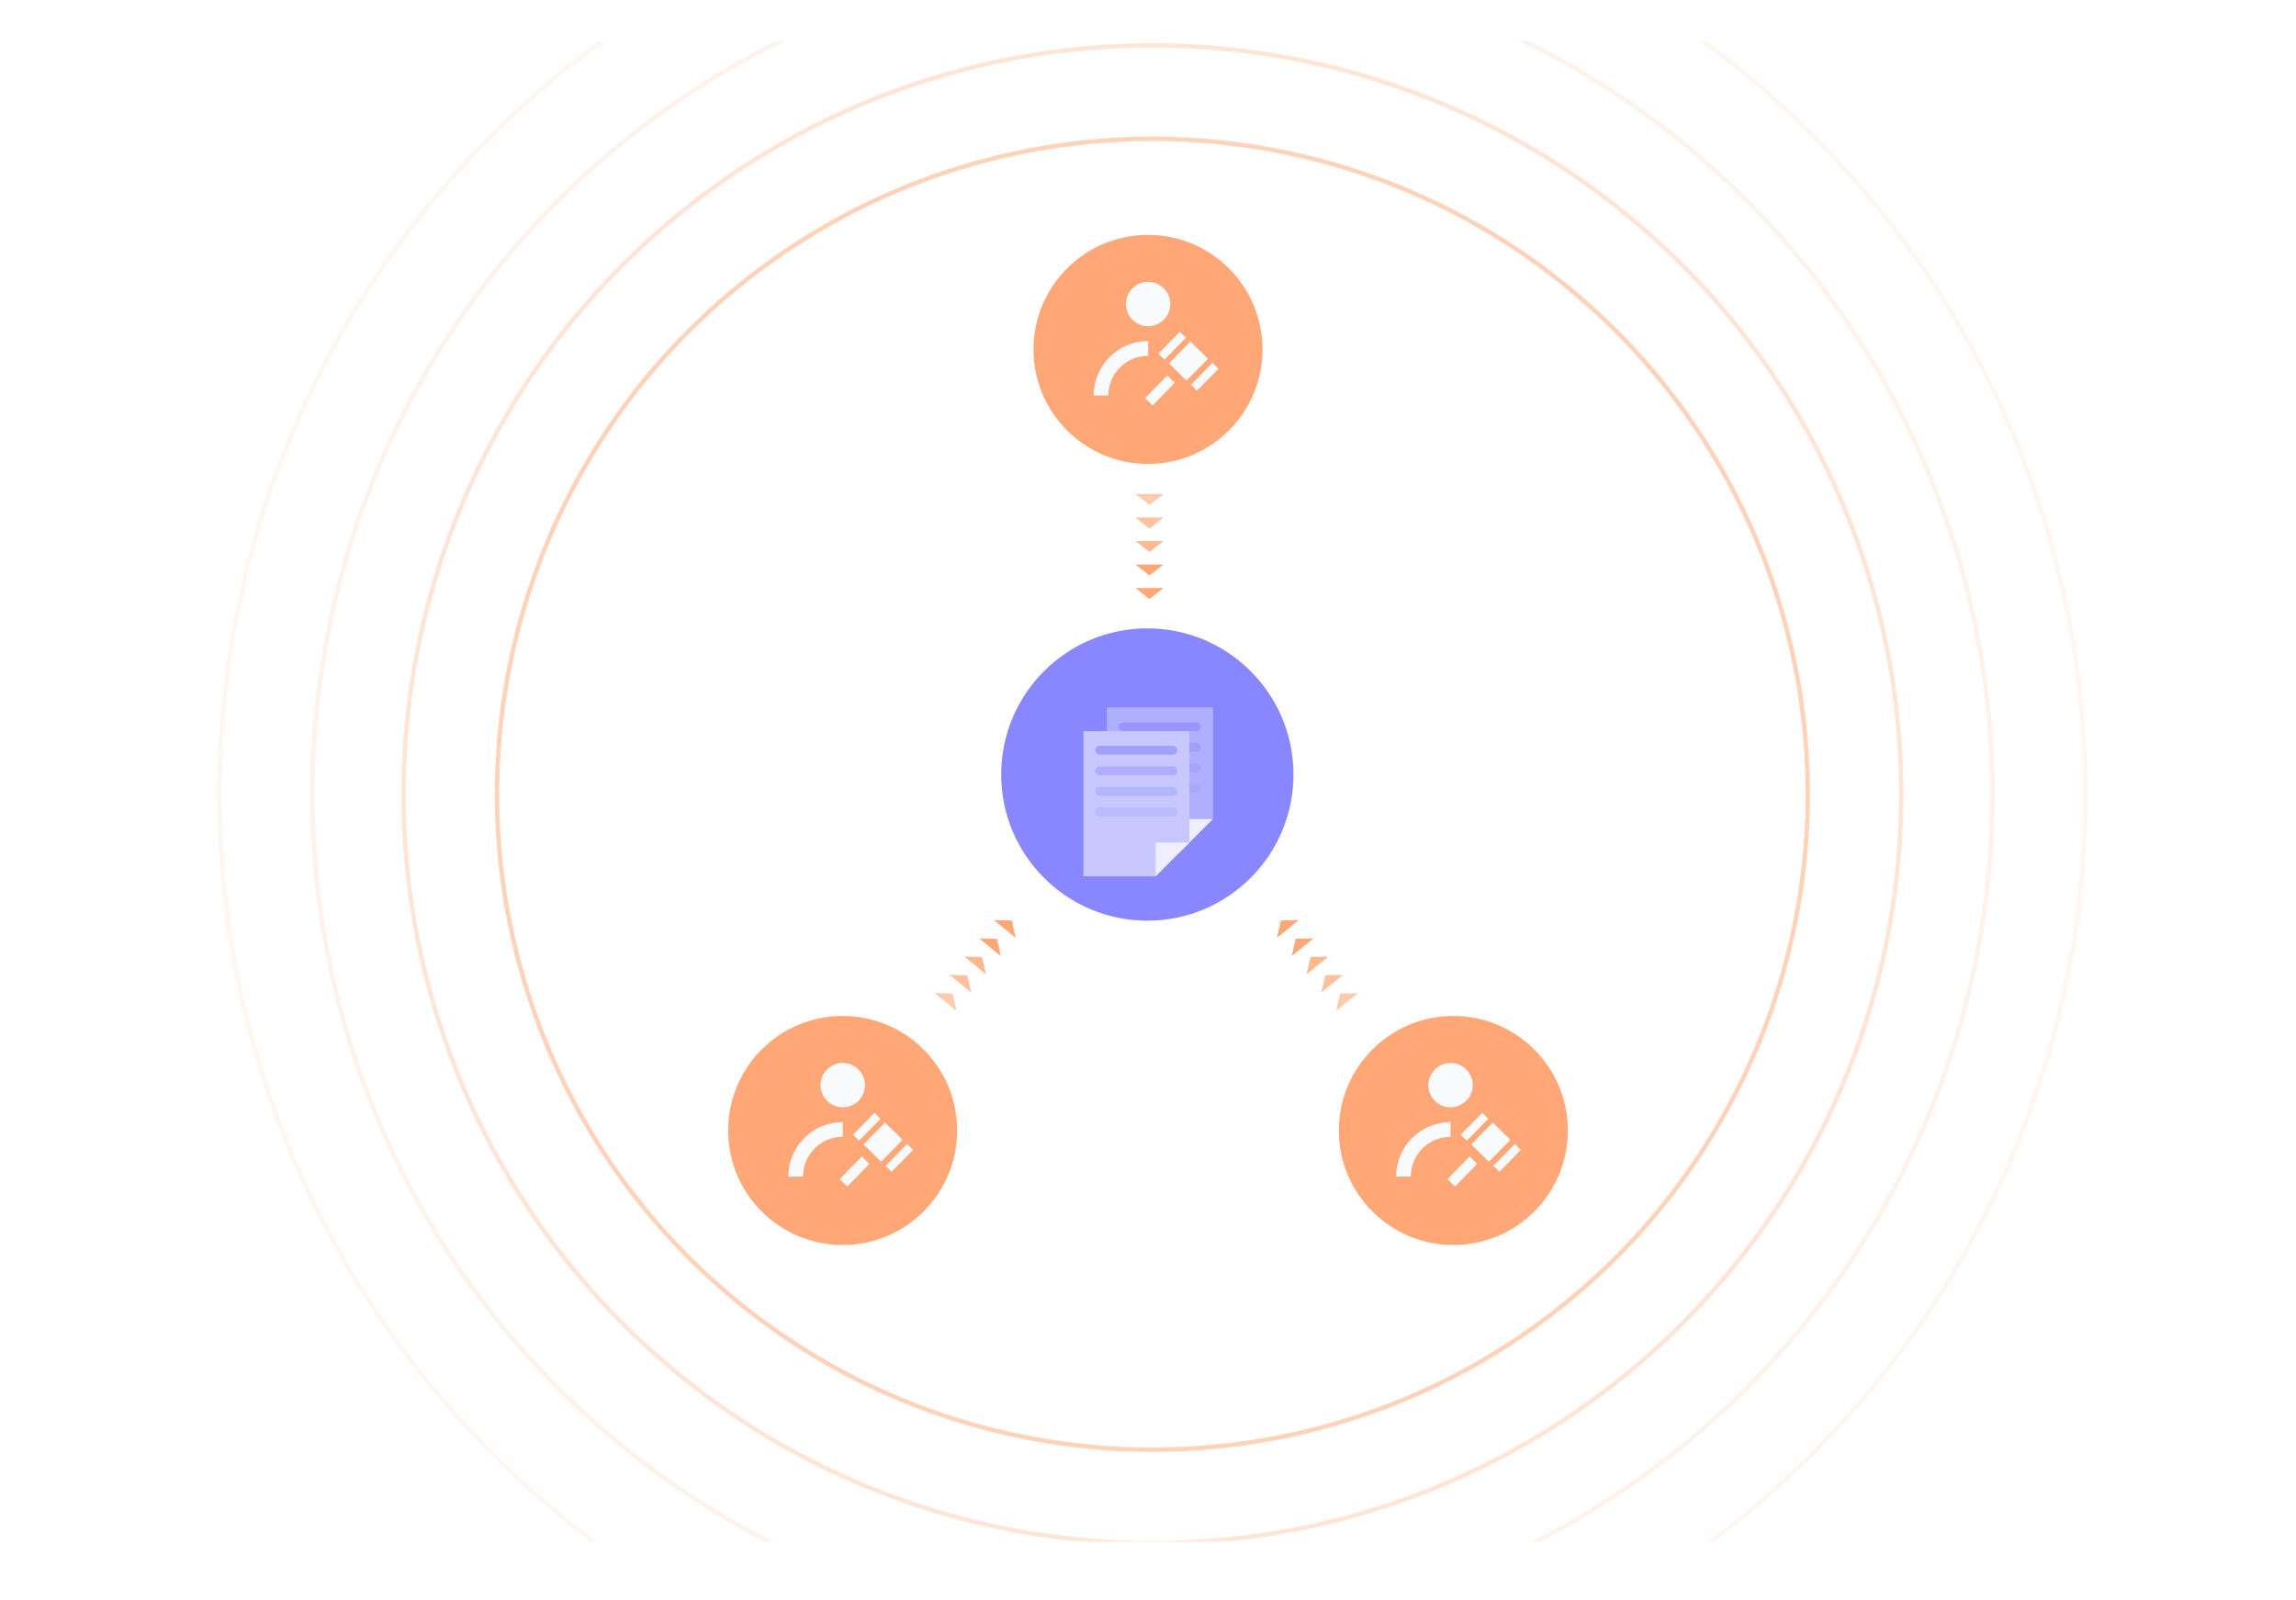 <svg width="782" height="545" viewBox="0 0 782 545" fill="none" xmlns="http://www.w3.org/2000/svg">
<g filter="url(#filter0_d)">
<rect x="17" y="14" width="748" height="511" rx="6" fill="white"/>
</g>
<mask id="mask0" mask-type="alpha" maskUnits="userSpaceOnUse" x="17" y="14" width="748" height="511">
<rect x="17" y="14" width="748" height="511" rx="6" fill="white"/>
</mask>
<g mask="url(#mask0)">
<circle opacity="0.5" cx="392.5" cy="270.5" r="223.216" stroke="#FFA776" stroke-width="1.5"/>
<circle opacity="0.3" cx="392.5" cy="270.5" r="255.045" stroke="#FFA776" stroke-width="1.5"/>
<circle opacity="0.15" cx="392.5" cy="270.5" r="286.098" stroke="#FFA776" stroke-width="1.5"/>
<circle opacity="0.1" cx="392.5" cy="270.5" r="317.75" stroke="#FFA776" stroke-width="1.5"/>
</g>
<path opacity="0.6" d="M391.5 172L386.737 168.25L396.263 168.25L391.5 172Z" fill="#FFA776"/>
<path opacity="0.7" d="M391.5 180L386.737 176.25L396.263 176.25L391.5 180Z" fill="#FFA776"/>
<path opacity="0.8" d="M391.5 188L386.737 184.25L396.263 184.25L391.5 188Z" fill="#FFA776"/>
<path d="M391.5 196L386.737 192.25L396.263 192.25L391.5 196Z" fill="#FFA776"/>
<path d="M391.5 204L386.737 200.25L396.263 200.25L391.5 204Z" fill="#FFA776"/>
<path opacity="0.6" d="M324.421 338.318L325.758 344.231L318.36 338.23L324.421 338.318Z" fill="#FFA776"/>
<path opacity="0.7" d="M329.46 332.105L330.798 338.018L323.399 332.017L329.46 332.105Z" fill="#FFA776"/>
<path opacity="0.8" d="M334.5 325.891L335.837 331.804L328.438 325.804L334.5 325.891Z" fill="#FFA776"/>
<path d="M339.539 319.678L340.876 325.591L333.477 319.59L339.539 319.678Z" fill="#FFA776"/>
<path d="M344.578 313.464L345.915 319.377L338.516 313.377L344.578 313.464Z" fill="#FFA776"/>
<path opacity="0.6" d="M456.428 338.318L455.091 344.231L462.49 338.23L456.428 338.318Z" fill="#FFA776"/>
<path opacity="0.7" d="M451.389 332.105L450.052 338.018L457.451 332.017L451.389 332.105Z" fill="#FFA776"/>
<path opacity="0.8" d="M446.35 325.891L445.013 331.804L452.412 325.804L446.35 325.891Z" fill="#FFA776"/>
<path d="M441.311 319.678L439.973 325.591L447.372 319.59L441.311 319.678Z" fill="#FFA776"/>
<path d="M436.272 313.464L434.934 319.377L442.333 313.377L436.272 313.464Z" fill="#FFA776"/>
<circle cx="287" cy="385" r="39" fill="#FFA776"/>
<circle cx="495" cy="385" r="39" fill="#FFA776"/>
<circle cx="390.773" cy="263.773" r="49.773" fill="#8987FF"/>
<path d="M413.094 241V278.953L403.66 281.004L401.609 290.438H377V241H413.094Z" fill="#BFBEFF"/>
<path opacity="0.6" d="M413.094 241V278.953L403.66 281.004L401.609 290.438H377V241H413.094Z" fill="#A6A5FF"/>
<path d="M401.609 278.953V290.438L413.094 278.953H401.609Z" fill="#EEEEFF"/>
<rect x="381" y="246" width="28" height="3" rx="1.5" fill="#8987FF" fill-opacity="0.6"/>
<rect x="381" y="253" width="28" height="3" rx="1.5" fill="#8987FF" fill-opacity="0.4"/>
<rect opacity="0.3" x="381" y="260" width="28" height="3" rx="1.5" fill="#8987FF"/>
<rect opacity="0.2" x="381" y="267" width="28" height="3" rx="1.5" fill="#8987FF"/>
<circle cx="391" cy="119" r="39" fill="#FFA776"/>
<rect x="398.108" y="123.748" width="10.449" height="8.408" transform="rotate(-45.521 398.108 123.748)" fill="#F9FAFC"/>
<rect x="394.536" y="120.455" width="10.449" height="2.882" transform="rotate(-45.521 394.536 120.455)" fill="#F9FAFC"/>
<rect x="405.623" y="131.038" width="10.449" height="2.882" transform="rotate(-45.521 405.623 131.038)" fill="#F9FAFC"/>
<rect x="397.542" y="127.868" width="3.587" height="10.792" transform="rotate(44.341 397.542 127.868)" fill="#F9FAFC"/>
<path d="M375 134.7C375 125.838 382.184 118.654 391.047 118.654" stroke="#F9FAFC" stroke-width="5"/>
<circle cx="391.047" cy="103.551" r="7.551" fill="#F9FAFC"/>
<rect x="294.108" y="389.748" width="10.449" height="8.408" transform="rotate(-45.521 294.108 389.748)" fill="#F9FAFC"/>
<rect x="290.536" y="386.455" width="10.449" height="2.882" transform="rotate(-45.521 290.536 386.455)" fill="#F9FAFC"/>
<rect x="301.623" y="397.038" width="10.449" height="2.882" transform="rotate(-45.521 301.623 397.038)" fill="#F9FAFC"/>
<rect x="293.542" y="393.868" width="3.587" height="10.792" transform="rotate(44.341 293.542 393.868)" fill="#F9FAFC"/>
<path d="M271 400.7C271 391.838 278.184 384.654 287.047 384.654" stroke="#F9FAFC" stroke-width="5"/>
<circle cx="287.047" cy="369.551" r="7.551" fill="#F9FAFC"/>
<rect x="501.108" y="389.748" width="10.449" height="8.408" transform="rotate(-45.521 501.108 389.748)" fill="#F9FAFC"/>
<rect x="497.536" y="386.455" width="10.449" height="2.882" transform="rotate(-45.521 497.536 386.455)" fill="#F9FAFC"/>
<rect x="508.623" y="397.038" width="10.449" height="2.882" transform="rotate(-45.521 508.623 397.038)" fill="#F9FAFC"/>
<rect x="500.542" y="393.868" width="3.587" height="10.792" transform="rotate(44.341 500.542 393.868)" fill="#F9FAFC"/>
<path d="M478 400.7C478 391.838 485.184 384.654 494.047 384.654" stroke="#F9FAFC" stroke-width="5"/>
<circle cx="494.047" cy="369.551" r="7.551" fill="#F9FAFC"/>
<path d="M405.094 249V286.953L395.66 289.004L393.609 298.438H369V249H405.094Z" fill="#C8C7FF"/>
<path d="M393.609 286.953V298.438L405.094 286.953H393.609Z" fill="#EEEEFF"/>
<rect x="373" y="254" width="28" height="3" rx="1.5" fill="#8987FF" fill-opacity="0.6"/>
<rect x="373" y="261" width="28" height="3" rx="1.5" fill="#8987FF" fill-opacity="0.4"/>
<rect opacity="0.3" x="373" y="268" width="28" height="3" rx="1.5" fill="#8987FF"/>
<rect opacity="0.2" x="373" y="275" width="28" height="3" rx="1.5" fill="#8987FF"/>
<defs>
<filter id="filter0_d" x="0" y="0" width="782" height="545" filterUnits="userSpaceOnUse" color-interpolation-filters="sRGB">
<feFlood flood-opacity="0" result="BackgroundImageFix"/>
<feColorMatrix in="SourceAlpha" type="matrix" values="0 0 0 0 0 0 0 0 0 0 0 0 0 0 0 0 0 0 127 0"/>
<feOffset dy="3"/>
<feGaussianBlur stdDeviation="8.5"/>
<feColorMatrix type="matrix" values="0 0 0 0 0 0 0 0 0 0 0 0 0 0 0 0 0 0 0.1 0"/>
<feBlend mode="normal" in2="BackgroundImageFix" result="effect1_dropShadow"/>
<feBlend mode="normal" in="SourceGraphic" in2="effect1_dropShadow" result="shape"/>
</filter>
</defs>
</svg>
